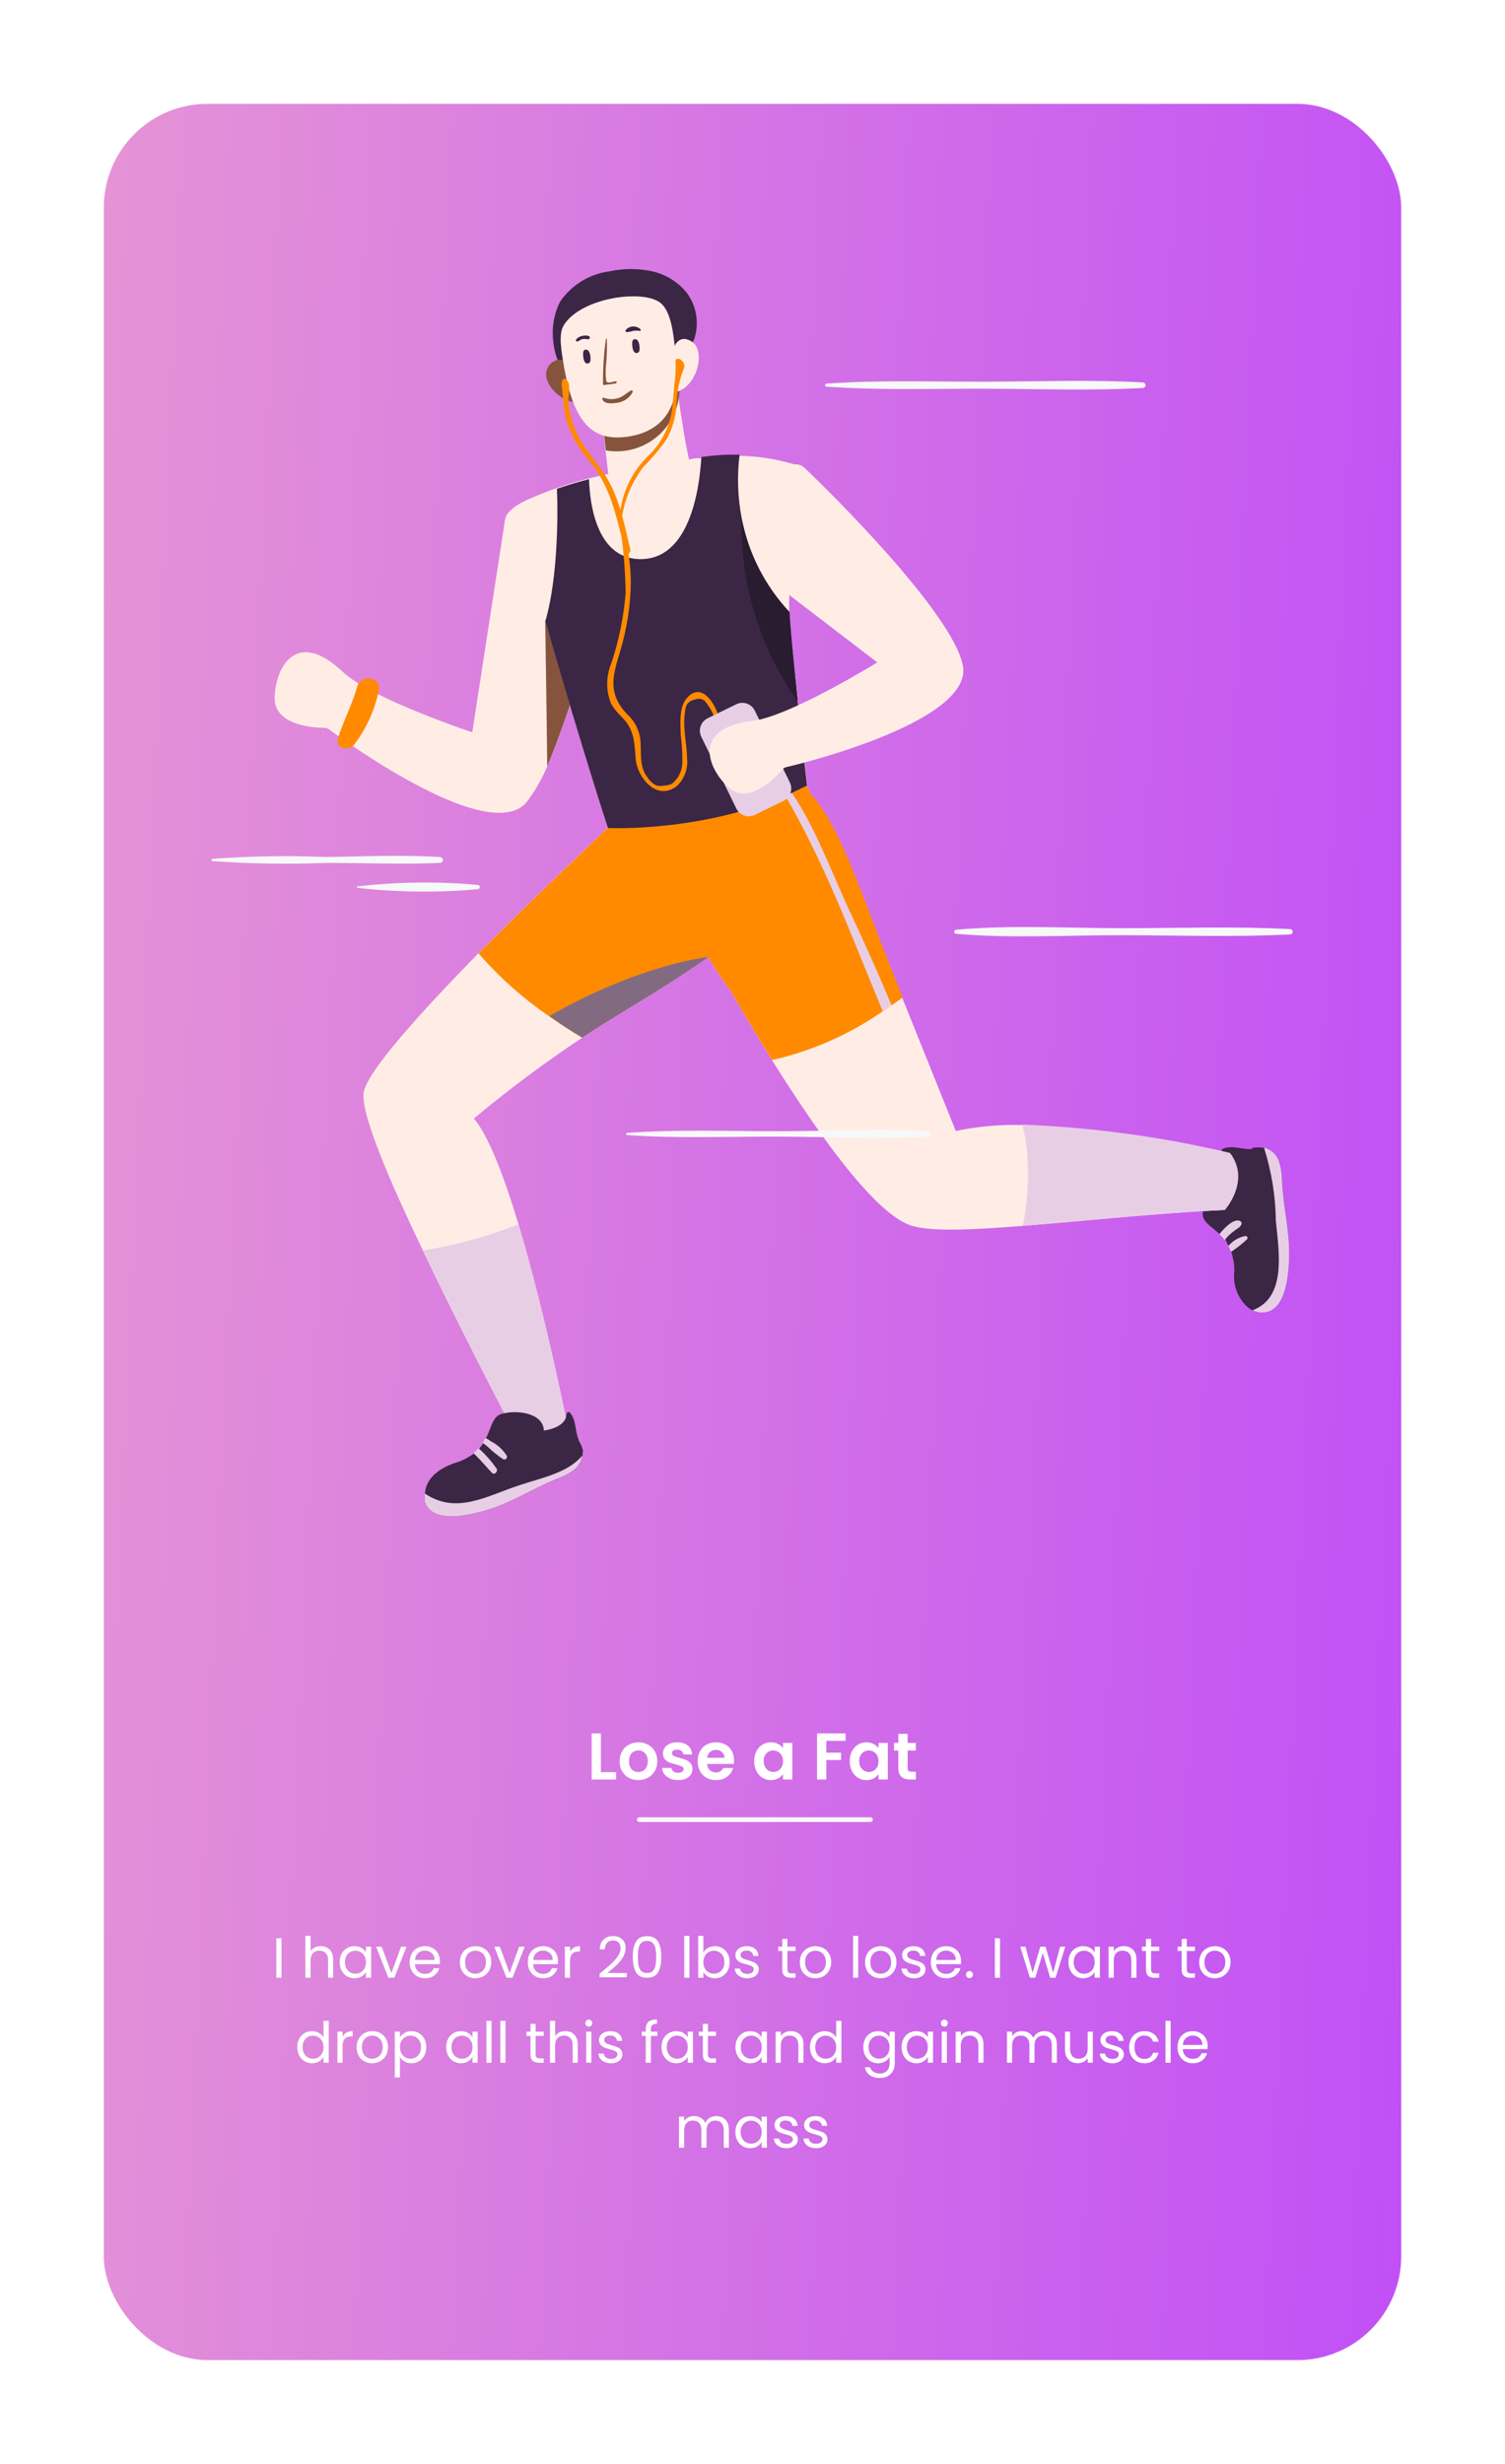 <svg width="319" height="522" viewBox="0 0 319 522" fill="none" xmlns="http://www.w3.org/2000/svg">
<g filter="url(#filter0_d_265_1753)">
<rect x="22" y="12" width="275" height="478" rx="22" fill="url(#paint0_linear_265_1753)"/>
</g>
<path d="M127.364 375.446H130.584V377H125.404V367.228H127.364V375.446ZM135.274 377.126C134.528 377.126 133.856 376.963 133.258 376.636C132.661 376.3 132.19 375.829 131.844 375.222C131.508 374.615 131.34 373.915 131.34 373.122C131.34 372.329 131.513 371.629 131.858 371.022C132.213 370.415 132.694 369.949 133.3 369.622C133.907 369.286 134.584 369.118 135.33 369.118C136.077 369.118 136.754 369.286 137.36 369.622C137.967 369.949 138.443 370.415 138.788 371.022C139.143 371.629 139.32 372.329 139.32 373.122C139.32 373.915 139.138 374.615 138.774 375.222C138.42 375.829 137.934 376.3 137.318 376.636C136.712 376.963 136.03 377.126 135.274 377.126ZM135.274 375.418C135.629 375.418 135.96 375.334 136.268 375.166C136.586 374.989 136.838 374.727 137.024 374.382C137.211 374.037 137.304 373.617 137.304 373.122C137.304 372.385 137.108 371.82 136.716 371.428C136.334 371.027 135.862 370.826 135.302 370.826C134.742 370.826 134.271 371.027 133.888 371.428C133.515 371.82 133.328 372.385 133.328 373.122C133.328 373.859 133.51 374.429 133.874 374.83C134.248 375.222 134.714 375.418 135.274 375.418ZM143.726 377.126C143.091 377.126 142.522 377.014 142.018 376.79C141.514 376.557 141.113 376.244 140.814 375.852C140.525 375.46 140.366 375.026 140.338 374.55H142.312C142.349 374.849 142.494 375.096 142.746 375.292C143.007 375.488 143.329 375.586 143.712 375.586C144.085 375.586 144.375 375.511 144.58 375.362C144.795 375.213 144.902 375.021 144.902 374.788C144.902 374.536 144.771 374.349 144.51 374.228C144.258 374.097 143.852 373.957 143.292 373.808C142.713 373.668 142.237 373.523 141.864 373.374C141.5 373.225 141.183 372.996 140.912 372.688C140.651 372.38 140.52 371.965 140.52 371.442C140.52 371.013 140.641 370.621 140.884 370.266C141.136 369.911 141.491 369.631 141.948 369.426C142.415 369.221 142.961 369.118 143.586 369.118C144.51 369.118 145.247 369.351 145.798 369.818C146.349 370.275 146.652 370.896 146.708 371.68H144.832C144.804 371.372 144.673 371.129 144.44 370.952C144.216 370.765 143.913 370.672 143.53 370.672C143.175 370.672 142.9 370.737 142.704 370.868C142.517 370.999 142.424 371.181 142.424 371.414C142.424 371.675 142.555 371.876 142.816 372.016C143.077 372.147 143.483 372.282 144.034 372.422C144.594 372.562 145.056 372.707 145.42 372.856C145.784 373.005 146.097 373.239 146.358 373.556C146.629 373.864 146.769 374.275 146.778 374.788C146.778 375.236 146.652 375.637 146.4 375.992C146.157 376.347 145.803 376.627 145.336 376.832C144.879 377.028 144.342 377.126 143.726 377.126ZM155.597 372.954C155.597 373.234 155.578 373.486 155.541 373.71H149.871C149.918 374.27 150.114 374.709 150.459 375.026C150.804 375.343 151.229 375.502 151.733 375.502C152.461 375.502 152.979 375.189 153.287 374.564H155.401C155.177 375.311 154.748 375.927 154.113 376.412C153.478 376.888 152.699 377.126 151.775 377.126C151.028 377.126 150.356 376.963 149.759 376.636C149.171 376.3 148.709 375.829 148.373 375.222C148.046 374.615 147.883 373.915 147.883 373.122C147.883 372.319 148.046 371.615 148.373 371.008C148.7 370.401 149.157 369.935 149.745 369.608C150.333 369.281 151.01 369.118 151.775 369.118C152.512 369.118 153.17 369.277 153.749 369.594C154.337 369.911 154.79 370.364 155.107 370.952C155.434 371.531 155.597 372.198 155.597 372.954ZM153.567 372.394C153.558 371.89 153.376 371.489 153.021 371.19C152.666 370.882 152.232 370.728 151.719 370.728C151.234 370.728 150.823 370.877 150.487 371.176C150.16 371.465 149.96 371.871 149.885 372.394H153.567ZM159.859 373.094C159.859 372.31 160.013 371.615 160.321 371.008C160.639 370.401 161.063 369.935 161.595 369.608C162.137 369.281 162.739 369.118 163.401 369.118C163.98 369.118 164.484 369.235 164.913 369.468C165.352 369.701 165.702 369.995 165.963 370.35V369.244H167.937V377H165.963V375.866C165.711 376.23 165.361 376.533 164.913 376.776C164.475 377.009 163.966 377.126 163.387 377.126C162.734 377.126 162.137 376.958 161.595 376.622C161.063 376.286 160.639 375.815 160.321 375.208C160.013 374.592 159.859 373.887 159.859 373.094ZM165.963 373.122C165.963 372.646 165.87 372.24 165.683 371.904C165.497 371.559 165.245 371.297 164.927 371.12C164.61 370.933 164.269 370.84 163.905 370.84C163.541 370.84 163.205 370.929 162.897 371.106C162.589 371.283 162.337 371.545 162.141 371.89C161.955 372.226 161.861 372.627 161.861 373.094C161.861 373.561 161.955 373.971 162.141 374.326C162.337 374.671 162.589 374.937 162.897 375.124C163.215 375.311 163.551 375.404 163.905 375.404C164.269 375.404 164.61 375.315 164.927 375.138C165.245 374.951 165.497 374.69 165.683 374.354C165.87 374.009 165.963 373.598 165.963 373.122ZM179.222 367.228V368.81H175.148V371.316H178.27V372.87H175.148V377H173.188V367.228H179.222ZM180.108 373.094C180.108 372.31 180.262 371.615 180.57 371.008C180.887 370.401 181.312 369.935 181.844 369.608C182.385 369.281 182.987 369.118 183.65 369.118C184.228 369.118 184.732 369.235 185.162 369.468C185.6 369.701 185.95 369.995 186.212 370.35V369.244H188.186V377H186.212V375.866C185.96 376.23 185.61 376.533 185.162 376.776C184.723 377.009 184.214 377.126 183.636 377.126C182.982 377.126 182.385 376.958 181.844 376.622C181.312 376.286 180.887 375.815 180.57 375.208C180.262 374.592 180.108 373.887 180.108 373.094ZM186.212 373.122C186.212 372.646 186.118 372.24 185.932 371.904C185.745 371.559 185.493 371.297 185.176 371.12C184.858 370.933 184.518 370.84 184.154 370.84C183.79 370.84 183.454 370.929 183.146 371.106C182.838 371.283 182.586 371.545 182.39 371.89C182.203 372.226 182.11 372.627 182.11 373.094C182.11 373.561 182.203 373.971 182.39 374.326C182.586 374.671 182.838 374.937 183.146 375.124C183.463 375.311 183.799 375.404 184.154 375.404C184.518 375.404 184.858 375.315 185.176 375.138C185.493 374.951 185.745 374.69 185.932 374.354C186.118 374.009 186.212 373.598 186.212 373.122ZM192.382 370.854V374.606C192.382 374.867 192.442 375.059 192.564 375.18C192.694 375.292 192.909 375.348 193.208 375.348H194.118V377H192.886C191.234 377 190.408 376.197 190.408 374.592V370.854H189.484V369.244H190.408V367.326H192.382V369.244H194.118V370.854H192.382Z" fill="white"/>
<path d="M59.668 410.636V419H58.576V410.636H59.668ZM67.993 412.304C68.489 412.304 68.937 412.412 69.337 412.628C69.737 412.836 70.049 413.152 70.273 413.576C70.505 414 70.621 414.516 70.621 415.124V419H69.541V415.28C69.541 414.624 69.377 414.124 69.049 413.78C68.721 413.428 68.273 413.252 67.705 413.252C67.129 413.252 66.669 413.432 66.325 413.792C65.989 414.152 65.821 414.676 65.821 415.364V419H64.729V410.12H65.821V413.36C66.037 413.024 66.333 412.764 66.709 412.58C67.093 412.396 67.521 412.304 67.993 412.304ZM71.996 415.688C71.996 415.016 72.132 414.428 72.404 413.924C72.677 413.412 73.049 413.016 73.52 412.736C74.001 412.456 74.532 412.316 75.117 412.316C75.692 412.316 76.192 412.44 76.617 412.688C77.04 412.936 77.356 413.248 77.564 413.624V412.424H78.668V419H77.564V417.776C77.349 418.16 77.025 418.48 76.593 418.736C76.168 418.984 75.672 419.108 75.105 419.108C74.52 419.108 73.993 418.964 73.52 418.676C73.049 418.388 72.677 417.984 72.404 417.464C72.132 416.944 71.996 416.352 71.996 415.688ZM77.564 415.7C77.564 415.204 77.465 414.772 77.264 414.404C77.064 414.036 76.793 413.756 76.448 413.564C76.112 413.364 75.74 413.264 75.332 413.264C74.924 413.264 74.552 413.36 74.216 413.552C73.88 413.744 73.612 414.024 73.412 414.392C73.213 414.76 73.112 415.192 73.112 415.688C73.112 416.192 73.213 416.632 73.412 417.008C73.612 417.376 73.88 417.66 74.216 417.86C74.552 418.052 74.924 418.148 75.332 418.148C75.74 418.148 76.112 418.052 76.448 417.86C76.793 417.66 77.064 417.376 77.264 417.008C77.465 416.632 77.564 416.196 77.564 415.7ZM82.962 417.992L85.002 412.424H86.166L83.586 419H82.314L79.734 412.424H80.91L82.962 417.992ZM93.24 415.46C93.24 415.668 93.228 415.888 93.204 416.12H87.948C87.988 416.768 88.208 417.276 88.608 417.644C89.016 418.004 89.508 418.184 90.084 418.184C90.556 418.184 90.948 418.076 91.26 417.86C91.58 417.636 91.804 417.34 91.932 416.972H93.108C92.932 417.604 92.58 418.12 92.052 418.52C91.524 418.912 90.868 419.108 90.084 419.108C89.46 419.108 88.9 418.968 88.404 418.688C87.916 418.408 87.532 418.012 87.252 417.5C86.972 416.98 86.832 416.38 86.832 415.7C86.832 415.02 86.968 414.424 87.24 413.912C87.512 413.4 87.892 413.008 88.38 412.736C88.876 412.456 89.444 412.316 90.084 412.316C90.708 412.316 91.26 412.452 91.74 412.724C92.22 412.996 92.588 413.372 92.844 413.852C93.108 414.324 93.24 414.86 93.24 415.46ZM92.112 415.232C92.112 414.816 92.02 414.46 91.836 414.164C91.652 413.86 91.4 413.632 91.08 413.48C90.768 413.32 90.42 413.24 90.036 413.24C89.484 413.24 89.012 413.416 88.62 413.768C88.236 414.12 88.016 414.608 87.96 415.232H92.112ZM100.749 419.108C100.133 419.108 99.573 418.968 99.069 418.688C98.573 418.408 98.181 418.012 97.893 417.5C97.613 416.98 97.473 416.38 97.473 415.7C97.473 415.028 97.617 414.436 97.905 413.924C98.201 413.404 98.601 413.008 99.105 412.736C99.609 412.456 100.173 412.316 100.797 412.316C101.421 412.316 101.985 412.456 102.489 412.736C102.993 413.008 103.389 413.4 103.677 413.912C103.973 414.424 104.121 415.02 104.121 415.7C104.121 416.38 103.969 416.98 103.665 417.5C103.369 418.012 102.965 418.408 102.453 418.688C101.941 418.968 101.373 419.108 100.749 419.108ZM100.749 418.148C101.141 418.148 101.509 418.056 101.853 417.872C102.197 417.688 102.473 417.412 102.681 417.044C102.897 416.676 103.005 416.228 103.005 415.7C103.005 415.172 102.901 414.724 102.693 414.356C102.485 413.988 102.213 413.716 101.877 413.54C101.541 413.356 101.177 413.264 100.785 413.264C100.385 413.264 100.017 413.356 99.681 413.54C99.353 413.716 99.089 413.988 98.889 414.356C98.689 414.724 98.589 415.172 98.589 415.7C98.589 416.236 98.685 416.688 98.877 417.056C99.077 417.424 99.341 417.7 99.669 417.884C99.997 418.06 100.357 418.148 100.749 418.148ZM108.005 417.992L110.045 412.424H111.209L108.629 419H107.357L104.777 412.424H105.953L108.005 417.992ZM118.283 415.46C118.283 415.668 118.271 415.888 118.247 416.12H112.991C113.031 416.768 113.251 417.276 113.651 417.644C114.059 418.004 114.551 418.184 115.127 418.184C115.599 418.184 115.991 418.076 116.303 417.86C116.623 417.636 116.847 417.34 116.975 416.972H118.151C117.975 417.604 117.623 418.12 117.095 418.52C116.567 418.912 115.911 419.108 115.127 419.108C114.503 419.108 113.943 418.968 113.447 418.688C112.959 418.408 112.575 418.012 112.295 417.5C112.015 416.98 111.875 416.38 111.875 415.7C111.875 415.02 112.011 414.424 112.283 413.912C112.555 413.4 112.935 413.008 113.423 412.736C113.919 412.456 114.487 412.316 115.127 412.316C115.751 412.316 116.303 412.452 116.783 412.724C117.263 412.996 117.631 413.372 117.887 413.852C118.151 414.324 118.283 414.86 118.283 415.46ZM117.155 415.232C117.155 414.816 117.063 414.46 116.879 414.164C116.695 413.86 116.443 413.632 116.123 413.48C115.811 413.32 115.463 413.24 115.079 413.24C114.527 413.24 114.055 413.416 113.663 413.768C113.279 414.12 113.059 414.608 113.003 415.232H117.155ZM120.817 413.492C121.009 413.116 121.281 412.824 121.633 412.616C121.993 412.408 122.429 412.304 122.941 412.304V413.432H122.653C121.429 413.432 120.817 414.096 120.817 415.424V419H119.725V412.424H120.817V413.492ZM127.089 418.124C128.105 417.308 128.901 416.64 129.477 416.12C130.053 415.592 130.537 415.044 130.929 414.476C131.329 413.9 131.529 413.336 131.529 412.784C131.529 412.264 131.401 411.856 131.145 411.56C130.897 411.256 130.493 411.104 129.933 411.104C129.389 411.104 128.965 411.276 128.661 411.62C128.365 411.956 128.205 412.408 128.181 412.976H127.125C127.157 412.08 127.429 411.388 127.941 410.9C128.453 410.412 129.113 410.168 129.921 410.168C130.745 410.168 131.397 410.396 131.877 410.852C132.365 411.308 132.609 411.936 132.609 412.736C132.609 413.4 132.409 414.048 132.009 414.68C131.617 415.304 131.169 415.856 130.665 416.336C130.161 416.808 129.517 417.36 128.733 417.992H132.861V418.904H127.089V418.124ZM134.123 414.572C134.123 413.196 134.347 412.124 134.795 411.356C135.243 410.58 136.027 410.192 137.147 410.192C138.259 410.192 139.039 410.58 139.487 411.356C139.935 412.124 140.159 413.196 140.159 414.572C140.159 415.972 139.935 417.06 139.487 417.836C139.039 418.612 138.259 419 137.147 419C136.027 419 135.243 418.612 134.795 417.836C134.347 417.06 134.123 415.972 134.123 414.572ZM139.079 414.572C139.079 413.876 139.031 413.288 138.935 412.808C138.847 412.32 138.659 411.928 138.371 411.632C138.091 411.336 137.683 411.188 137.147 411.188C136.603 411.188 136.187 411.336 135.899 411.632C135.619 411.928 135.431 412.32 135.335 412.808C135.247 413.288 135.203 413.876 135.203 414.572C135.203 415.292 135.247 415.896 135.335 416.384C135.431 416.872 135.619 417.264 135.899 417.56C136.187 417.856 136.603 418.004 137.147 418.004C137.683 418.004 138.091 417.856 138.371 417.56C138.659 417.264 138.847 416.872 138.935 416.384C139.031 415.896 139.079 415.292 139.079 414.572ZM146.129 410.12V419H145.037V410.12H146.129ZM149.082 413.648C149.306 413.256 149.634 412.936 150.066 412.688C150.498 412.44 150.99 412.316 151.542 412.316C152.134 412.316 152.666 412.456 153.138 412.736C153.61 413.016 153.982 413.412 154.254 413.924C154.526 414.428 154.662 415.016 154.662 415.688C154.662 416.352 154.526 416.944 154.254 417.464C153.982 417.984 153.606 418.388 153.126 418.676C152.654 418.964 152.126 419.108 151.542 419.108C150.974 419.108 150.474 418.984 150.042 418.736C149.618 418.488 149.298 418.172 149.082 417.788V419H147.99V410.12H149.082V413.648ZM153.546 415.688C153.546 415.192 153.446 414.76 153.246 414.392C153.046 414.024 152.774 413.744 152.43 413.552C152.094 413.36 151.722 413.264 151.314 413.264C150.914 413.264 150.542 413.364 150.198 413.564C149.862 413.756 149.59 414.04 149.382 414.416C149.182 414.784 149.082 415.212 149.082 415.7C149.082 416.196 149.182 416.632 149.382 417.008C149.59 417.376 149.862 417.66 150.198 417.86C150.542 418.052 150.914 418.148 151.314 418.148C151.722 418.148 152.094 418.052 152.43 417.86C152.774 417.66 153.046 417.376 153.246 417.008C153.446 416.632 153.546 416.192 153.546 415.688ZM158.428 419.108C157.924 419.108 157.472 419.024 157.072 418.856C156.672 418.68 156.356 418.44 156.124 418.136C155.892 417.824 155.764 417.468 155.74 417.068H156.868C156.9 417.396 157.052 417.664 157.324 417.872C157.604 418.08 157.968 418.184 158.416 418.184C158.832 418.184 159.16 418.092 159.4 417.908C159.64 417.724 159.76 417.492 159.76 417.212C159.76 416.924 159.632 416.712 159.376 416.576C159.12 416.432 158.724 416.292 158.188 416.156C157.7 416.028 157.3 415.9 156.988 415.772C156.684 415.636 156.42 415.44 156.196 415.184C155.98 414.92 155.872 414.576 155.872 414.152C155.872 413.816 155.972 413.508 156.172 413.228C156.372 412.948 156.656 412.728 157.024 412.568C157.392 412.4 157.812 412.316 158.284 412.316C159.012 412.316 159.6 412.5 160.048 412.868C160.496 413.236 160.736 413.74 160.768 414.38H159.676C159.652 414.036 159.512 413.76 159.256 413.552C159.008 413.344 158.672 413.24 158.248 413.24C157.856 413.24 157.544 413.324 157.312 413.492C157.08 413.66 156.964 413.88 156.964 414.152C156.964 414.368 157.032 414.548 157.168 414.692C157.312 414.828 157.488 414.94 157.696 415.028C157.912 415.108 158.208 415.2 158.584 415.304C159.056 415.432 159.44 415.56 159.736 415.688C160.032 415.808 160.284 415.992 160.492 416.24C160.708 416.488 160.82 416.812 160.828 417.212C160.828 417.572 160.728 417.896 160.528 418.184C160.328 418.472 160.044 418.7 159.676 418.868C159.316 419.028 158.9 419.108 158.428 419.108ZM166.901 413.324V417.2C166.901 417.52 166.969 417.748 167.105 417.884C167.241 418.012 167.477 418.076 167.813 418.076H168.617V419H167.633C167.025 419 166.569 418.86 166.265 418.58C165.961 418.3 165.809 417.84 165.809 417.2V413.324H164.957V412.424H165.809V410.768H166.901V412.424H168.617V413.324H166.901ZM172.808 419.108C172.192 419.108 171.632 418.968 171.128 418.688C170.632 418.408 170.24 418.012 169.952 417.5C169.672 416.98 169.532 416.38 169.532 415.7C169.532 415.028 169.676 414.436 169.964 413.924C170.26 413.404 170.66 413.008 171.164 412.736C171.668 412.456 172.232 412.316 172.856 412.316C173.48 412.316 174.044 412.456 174.548 412.736C175.052 413.008 175.448 413.4 175.736 413.912C176.032 414.424 176.18 415.02 176.18 415.7C176.18 416.38 176.028 416.98 175.724 417.5C175.428 418.012 175.024 418.408 174.512 418.688C174 418.968 173.432 419.108 172.808 419.108ZM172.808 418.148C173.2 418.148 173.568 418.056 173.912 417.872C174.256 417.688 174.532 417.412 174.74 417.044C174.956 416.676 175.064 416.228 175.064 415.7C175.064 415.172 174.96 414.724 174.752 414.356C174.544 413.988 174.272 413.716 173.936 413.54C173.6 413.356 173.236 413.264 172.844 413.264C172.444 413.264 172.076 413.356 171.74 413.54C171.412 413.716 171.148 413.988 170.948 414.356C170.748 414.724 170.648 415.172 170.648 415.7C170.648 416.236 170.744 416.688 170.936 417.056C171.136 417.424 171.4 417.7 171.728 417.884C172.056 418.06 172.416 418.148 172.808 418.148ZM181.907 410.12V419H180.815V410.12H181.907ZM186.636 419.108C186.02 419.108 185.46 418.968 184.956 418.688C184.46 418.408 184.068 418.012 183.78 417.5C183.5 416.98 183.36 416.38 183.36 415.7C183.36 415.028 183.504 414.436 183.792 413.924C184.088 413.404 184.488 413.008 184.992 412.736C185.496 412.456 186.06 412.316 186.684 412.316C187.308 412.316 187.872 412.456 188.376 412.736C188.88 413.008 189.276 413.4 189.564 413.912C189.86 414.424 190.008 415.02 190.008 415.7C190.008 416.38 189.856 416.98 189.552 417.5C189.256 418.012 188.852 418.408 188.34 418.688C187.828 418.968 187.26 419.108 186.636 419.108ZM186.636 418.148C187.028 418.148 187.396 418.056 187.74 417.872C188.084 417.688 188.36 417.412 188.568 417.044C188.784 416.676 188.892 416.228 188.892 415.7C188.892 415.172 188.788 414.724 188.58 414.356C188.372 413.988 188.1 413.716 187.764 413.54C187.428 413.356 187.064 413.264 186.672 413.264C186.272 413.264 185.904 413.356 185.568 413.54C185.24 413.716 184.976 413.988 184.776 414.356C184.576 414.724 184.476 415.172 184.476 415.7C184.476 416.236 184.572 416.688 184.764 417.056C184.964 417.424 185.228 417.7 185.556 417.884C185.884 418.06 186.244 418.148 186.636 418.148ZM193.772 419.108C193.268 419.108 192.816 419.024 192.416 418.856C192.016 418.68 191.7 418.44 191.468 418.136C191.236 417.824 191.108 417.468 191.084 417.068H192.212C192.244 417.396 192.396 417.664 192.668 417.872C192.948 418.08 193.312 418.184 193.76 418.184C194.176 418.184 194.504 418.092 194.744 417.908C194.984 417.724 195.104 417.492 195.104 417.212C195.104 416.924 194.976 416.712 194.72 416.576C194.464 416.432 194.068 416.292 193.532 416.156C193.044 416.028 192.644 415.9 192.332 415.772C192.028 415.636 191.764 415.44 191.54 415.184C191.324 414.92 191.216 414.576 191.216 414.152C191.216 413.816 191.316 413.508 191.516 413.228C191.716 412.948 192 412.728 192.368 412.568C192.736 412.4 193.156 412.316 193.628 412.316C194.356 412.316 194.944 412.5 195.392 412.868C195.84 413.236 196.08 413.74 196.112 414.38H195.02C194.996 414.036 194.856 413.76 194.6 413.552C194.352 413.344 194.016 413.24 193.592 413.24C193.2 413.24 192.888 413.324 192.656 413.492C192.424 413.66 192.308 413.88 192.308 414.152C192.308 414.368 192.376 414.548 192.512 414.692C192.656 414.828 192.832 414.94 193.04 415.028C193.256 415.108 193.552 415.2 193.928 415.304C194.4 415.432 194.784 415.56 195.08 415.688C195.376 415.808 195.628 415.992 195.836 416.24C196.052 416.488 196.164 416.812 196.172 417.212C196.172 417.572 196.072 417.896 195.872 418.184C195.672 418.472 195.388 418.7 195.02 418.868C194.66 419.028 194.244 419.108 193.772 419.108ZM203.713 415.46C203.713 415.668 203.701 415.888 203.677 416.12H198.421C198.461 416.768 198.681 417.276 199.081 417.644C199.489 418.004 199.981 418.184 200.557 418.184C201.029 418.184 201.421 418.076 201.733 417.86C202.053 417.636 202.277 417.34 202.405 416.972H203.581C203.405 417.604 203.053 418.12 202.525 418.52C201.997 418.912 201.341 419.108 200.557 419.108C199.933 419.108 199.373 418.968 198.877 418.688C198.389 418.408 198.005 418.012 197.725 417.5C197.445 416.98 197.305 416.38 197.305 415.7C197.305 415.02 197.441 414.424 197.713 413.912C197.985 413.4 198.365 413.008 198.853 412.736C199.349 412.456 199.917 412.316 200.557 412.316C201.181 412.316 201.733 412.452 202.213 412.724C202.693 412.996 203.061 413.372 203.317 413.852C203.581 414.324 203.713 414.86 203.713 415.46ZM202.585 415.232C202.585 414.816 202.493 414.46 202.309 414.164C202.125 413.86 201.873 413.632 201.553 413.48C201.241 413.32 200.893 413.24 200.509 413.24C199.957 413.24 199.485 413.416 199.093 413.768C198.709 414.12 198.489 414.608 198.433 415.232H202.585ZM205.502 419.072C205.294 419.072 205.118 419 204.974 418.856C204.83 418.712 204.758 418.536 204.758 418.328C204.758 418.12 204.83 417.944 204.974 417.8C205.118 417.656 205.294 417.584 205.502 417.584C205.702 417.584 205.87 417.656 206.006 417.8C206.15 417.944 206.222 418.12 206.222 418.328C206.222 418.536 206.15 418.712 206.006 418.856C205.87 419 205.702 419.072 205.502 419.072ZM211.965 410.636V419H210.873V410.636H211.965ZM225.786 412.424L223.734 419H222.606L221.022 413.78L219.438 419H218.31L216.246 412.424H217.362L218.874 417.944L220.506 412.424H221.622L223.218 417.956L224.706 412.424H225.786ZM226.461 415.688C226.461 415.016 226.597 414.428 226.869 413.924C227.141 413.412 227.513 413.016 227.985 412.736C228.465 412.456 228.997 412.316 229.581 412.316C230.157 412.316 230.657 412.44 231.081 412.688C231.505 412.936 231.821 413.248 232.029 413.624V412.424H233.133V419H232.029V417.776C231.813 418.16 231.489 418.48 231.057 418.736C230.633 418.984 230.137 419.108 229.569 419.108C228.985 419.108 228.457 418.964 227.985 418.676C227.513 418.388 227.141 417.984 226.869 417.464C226.597 416.944 226.461 416.352 226.461 415.688ZM232.029 415.7C232.029 415.204 231.929 414.772 231.729 414.404C231.529 414.036 231.257 413.756 230.913 413.564C230.577 413.364 230.205 413.264 229.797 413.264C229.389 413.264 229.017 413.36 228.681 413.552C228.345 413.744 228.077 414.024 227.877 414.392C227.677 414.76 227.577 415.192 227.577 415.688C227.577 416.192 227.677 416.632 227.877 417.008C228.077 417.376 228.345 417.66 228.681 417.86C229.017 418.052 229.389 418.148 229.797 418.148C230.205 418.148 230.577 418.052 230.913 417.86C231.257 417.66 231.529 417.376 231.729 417.008C231.929 416.632 232.029 416.196 232.029 415.7ZM238.183 412.304C238.983 412.304 239.631 412.548 240.127 413.036C240.623 413.516 240.871 414.212 240.871 415.124V419H239.791V415.28C239.791 414.624 239.627 414.124 239.299 413.78C238.971 413.428 238.523 413.252 237.955 413.252C237.379 413.252 236.919 413.432 236.575 413.792C236.239 414.152 236.071 414.676 236.071 415.364V419H234.979V412.424H236.071V413.36C236.287 413.024 236.579 412.764 236.947 412.58C237.323 412.396 237.735 412.304 238.183 412.304ZM243.986 413.324V417.2C243.986 417.52 244.054 417.748 244.19 417.884C244.326 418.012 244.562 418.076 244.898 418.076H245.702V419H244.718C244.11 419 243.654 418.86 243.35 418.58C243.046 418.3 242.894 417.84 242.894 417.2V413.324H242.042V412.424H242.894V410.768H243.986V412.424H245.702V413.324H243.986ZM251.557 413.324V417.2C251.557 417.52 251.625 417.748 251.761 417.884C251.897 418.012 252.133 418.076 252.469 418.076H253.273V419H252.289C251.681 419 251.225 418.86 250.921 418.58C250.617 418.3 250.465 417.84 250.465 417.2V413.324H249.613V412.424H250.465V410.768H251.557V412.424H253.273V413.324H251.557ZM257.464 419.108C256.848 419.108 256.288 418.968 255.784 418.688C255.288 418.408 254.896 418.012 254.608 417.5C254.328 416.98 254.188 416.38 254.188 415.7C254.188 415.028 254.332 414.436 254.62 413.924C254.916 413.404 255.316 413.008 255.82 412.736C256.324 412.456 256.888 412.316 257.512 412.316C258.136 412.316 258.7 412.456 259.204 412.736C259.708 413.008 260.104 413.4 260.392 413.912C260.688 414.424 260.836 415.02 260.836 415.7C260.836 416.38 260.684 416.98 260.38 417.5C260.084 418.012 259.68 418.408 259.168 418.688C258.656 418.968 258.088 419.108 257.464 419.108ZM257.464 418.148C257.856 418.148 258.224 418.056 258.568 417.872C258.912 417.688 259.188 417.412 259.396 417.044C259.612 416.676 259.72 416.228 259.72 415.7C259.72 415.172 259.616 414.724 259.408 414.356C259.2 413.988 258.928 413.716 258.592 413.54C258.256 413.356 257.892 413.264 257.5 413.264C257.1 413.264 256.732 413.356 256.396 413.54C256.068 413.716 255.804 413.988 255.604 414.356C255.404 414.724 255.304 415.172 255.304 415.7C255.304 416.236 255.4 416.688 255.592 417.056C255.792 417.424 256.056 417.7 256.384 417.884C256.712 418.06 257.072 418.148 257.464 418.148ZM63.008 433.688C63.008 433.016 63.144 432.428 63.416 431.924C63.688 431.412 64.06 431.016 64.532 430.736C65.012 430.456 65.548 430.316 66.14 430.316C66.652 430.316 67.128 430.436 67.568 430.676C68.008 430.908 68.344 431.216 68.576 431.6V428.12H69.68V437H68.576V435.764C68.36 436.156 68.04 436.48 67.616 436.736C67.192 436.984 66.696 437.108 66.128 437.108C65.544 437.108 65.012 436.964 64.532 436.676C64.06 436.388 63.688 435.984 63.416 435.464C63.144 434.944 63.008 434.352 63.008 433.688ZM68.576 433.7C68.576 433.204 68.476 432.772 68.276 432.404C68.076 432.036 67.804 431.756 67.46 431.564C67.124 431.364 66.752 431.264 66.344 431.264C65.936 431.264 65.564 431.36 65.228 431.552C64.892 431.744 64.624 432.024 64.424 432.392C64.224 432.76 64.124 433.192 64.124 433.688C64.124 434.192 64.224 434.632 64.424 435.008C64.624 435.376 64.892 435.66 65.228 435.86C65.564 436.052 65.936 436.148 66.344 436.148C66.752 436.148 67.124 436.052 67.46 435.86C67.804 435.66 68.076 435.376 68.276 435.008C68.476 434.632 68.576 434.196 68.576 433.7ZM72.618 431.492C72.81 431.116 73.082 430.824 73.434 430.616C73.794 430.408 74.23 430.304 74.742 430.304V431.432H74.454C73.23 431.432 72.618 432.096 72.618 433.424V437H71.526V430.424H72.618V431.492ZM78.87 437.108C78.254 437.108 77.694 436.968 77.19 436.688C76.694 436.408 76.302 436.012 76.014 435.5C75.734 434.98 75.594 434.38 75.594 433.7C75.594 433.028 75.738 432.436 76.026 431.924C76.322 431.404 76.722 431.008 77.226 430.736C77.73 430.456 78.294 430.316 78.918 430.316C79.542 430.316 80.106 430.456 80.61 430.736C81.114 431.008 81.51 431.4 81.798 431.912C82.094 432.424 82.242 433.02 82.242 433.7C82.242 434.38 82.09 434.98 81.786 435.5C81.49 436.012 81.086 436.408 80.574 436.688C80.062 436.968 79.494 437.108 78.87 437.108ZM78.87 436.148C79.262 436.148 79.63 436.056 79.974 435.872C80.318 435.688 80.594 435.412 80.802 435.044C81.018 434.676 81.126 434.228 81.126 433.7C81.126 433.172 81.022 432.724 80.814 432.356C80.606 431.988 80.334 431.716 79.998 431.54C79.662 431.356 79.298 431.264 78.906 431.264C78.506 431.264 78.138 431.356 77.802 431.54C77.474 431.716 77.21 431.988 77.01 432.356C76.81 432.724 76.71 433.172 76.71 433.7C76.71 434.236 76.806 434.688 76.998 435.056C77.198 435.424 77.462 435.7 77.79 435.884C78.118 436.06 78.478 436.148 78.87 436.148ZM84.77 431.636C84.986 431.26 85.306 430.948 85.73 430.7C86.162 430.444 86.662 430.316 87.23 430.316C87.814 430.316 88.342 430.456 88.814 430.736C89.294 431.016 89.67 431.412 89.942 431.924C90.214 432.428 90.35 433.016 90.35 433.688C90.35 434.352 90.214 434.944 89.942 435.464C89.67 435.984 89.294 436.388 88.814 436.676C88.342 436.964 87.814 437.108 87.23 437.108C86.67 437.108 86.174 436.984 85.742 436.736C85.318 436.48 84.994 436.164 84.77 435.788V440.12H83.678V430.424H84.77V431.636ZM89.234 433.688C89.234 433.192 89.134 432.76 88.934 432.392C88.734 432.024 88.462 431.744 88.118 431.552C87.782 431.36 87.41 431.264 87.002 431.264C86.602 431.264 86.23 431.364 85.886 431.564C85.55 431.756 85.278 432.04 85.07 432.416C84.87 432.784 84.77 433.212 84.77 433.7C84.77 434.196 84.87 434.632 85.07 435.008C85.278 435.376 85.55 435.66 85.886 435.86C86.23 436.052 86.602 436.148 87.002 436.148C87.41 436.148 87.782 436.052 88.118 435.86C88.462 435.66 88.734 435.376 88.934 435.008C89.134 434.632 89.234 434.192 89.234 433.688ZM94.579 433.688C94.579 433.016 94.715 432.428 94.987 431.924C95.258 431.412 95.63 431.016 96.103 430.736C96.582 430.456 97.115 430.316 97.698 430.316C98.275 430.316 98.775 430.44 99.198 430.688C99.623 430.936 99.939 431.248 100.147 431.624V430.424H101.251V437H100.147V435.776C99.93 436.16 99.606 436.48 99.174 436.736C98.751 436.984 98.254 437.108 97.686 437.108C97.103 437.108 96.575 436.964 96.103 436.676C95.63 436.388 95.258 435.984 94.987 435.464C94.715 434.944 94.579 434.352 94.579 433.688ZM100.147 433.7C100.147 433.204 100.047 432.772 99.847 432.404C99.647 432.036 99.374 431.756 99.031 431.564C98.695 431.364 98.323 431.264 97.915 431.264C97.507 431.264 97.135 431.36 96.799 431.552C96.463 431.744 96.195 432.024 95.995 432.392C95.794 432.76 95.695 433.192 95.695 433.688C95.695 434.192 95.794 434.632 95.995 435.008C96.195 435.376 96.463 435.66 96.799 435.86C97.135 436.052 97.507 436.148 97.915 436.148C98.323 436.148 98.695 436.052 99.031 435.86C99.374 435.66 99.647 435.376 99.847 435.008C100.047 434.632 100.147 434.196 100.147 433.7ZM104.188 428.12V437H103.096V428.12H104.188ZM107.141 428.12V437H106.049V428.12H107.141ZM113.533 431.324V435.2C113.533 435.52 113.601 435.748 113.737 435.884C113.873 436.012 114.109 436.076 114.445 436.076H115.249V437H114.265C113.657 437 113.201 436.86 112.897 436.58C112.593 436.3 112.441 435.84 112.441 435.2V431.324H111.589V430.424H112.441V428.768H113.533V430.424H115.249V431.324H113.533ZM119.836 430.304C120.332 430.304 120.78 430.412 121.18 430.628C121.58 430.836 121.892 431.152 122.116 431.576C122.348 432 122.464 432.516 122.464 433.124V437H121.384V433.28C121.384 432.624 121.22 432.124 120.892 431.78C120.564 431.428 120.116 431.252 119.548 431.252C118.972 431.252 118.512 431.432 118.168 431.792C117.832 432.152 117.664 432.676 117.664 433.364V437H116.572V428.12H117.664V431.36C117.88 431.024 118.176 430.764 118.552 430.58C118.936 430.396 119.364 430.304 119.836 430.304ZM124.812 429.356C124.604 429.356 124.428 429.284 124.284 429.14C124.14 428.996 124.068 428.82 124.068 428.612C124.068 428.404 124.14 428.228 124.284 428.084C124.428 427.94 124.604 427.868 124.812 427.868C125.012 427.868 125.18 427.94 125.316 428.084C125.46 428.228 125.532 428.404 125.532 428.612C125.532 428.82 125.46 428.996 125.316 429.14C125.18 429.284 125.012 429.356 124.812 429.356ZM125.34 430.424V437H124.248V430.424H125.34ZM129.529 437.108C129.025 437.108 128.573 437.024 128.173 436.856C127.773 436.68 127.457 436.44 127.225 436.136C126.993 435.824 126.865 435.468 126.841 435.068H127.969C128.001 435.396 128.153 435.664 128.425 435.872C128.705 436.08 129.069 436.184 129.517 436.184C129.933 436.184 130.261 436.092 130.501 435.908C130.741 435.724 130.861 435.492 130.861 435.212C130.861 434.924 130.733 434.712 130.477 434.576C130.221 434.432 129.825 434.292 129.289 434.156C128.801 434.028 128.401 433.9 128.089 433.772C127.785 433.636 127.521 433.44 127.297 433.184C127.081 432.92 126.973 432.576 126.973 432.152C126.973 431.816 127.073 431.508 127.273 431.228C127.473 430.948 127.757 430.728 128.125 430.568C128.493 430.4 128.913 430.316 129.385 430.316C130.113 430.316 130.701 430.5 131.149 430.868C131.597 431.236 131.837 431.74 131.869 432.38H130.777C130.753 432.036 130.613 431.76 130.357 431.552C130.109 431.344 129.773 431.24 129.349 431.24C128.957 431.24 128.645 431.324 128.413 431.492C128.181 431.66 128.065 431.88 128.065 432.152C128.065 432.368 128.133 432.548 128.269 432.692C128.413 432.828 128.589 432.94 128.797 433.028C129.013 433.108 129.309 433.2 129.685 433.304C130.157 433.432 130.541 433.56 130.837 433.688C131.133 433.808 131.385 433.992 131.593 434.24C131.809 434.488 131.921 434.812 131.929 435.212C131.929 435.572 131.829 435.896 131.629 436.184C131.429 436.472 131.145 436.7 130.777 436.868C130.417 437.028 130.001 437.108 129.529 437.108ZM139.346 431.324H137.966V437H136.874V431.324H136.022V430.424H136.874V429.956C136.874 429.22 137.062 428.684 137.438 428.348C137.822 428.004 138.434 427.832 139.274 427.832V428.744C138.794 428.744 138.454 428.84 138.254 429.032C138.062 429.216 137.966 429.524 137.966 429.956V430.424H139.346V431.324ZM140.211 433.688C140.211 433.016 140.347 432.428 140.619 431.924C140.891 431.412 141.263 431.016 141.735 430.736C142.215 430.456 142.747 430.316 143.331 430.316C143.907 430.316 144.407 430.44 144.831 430.688C145.255 430.936 145.571 431.248 145.779 431.624V430.424H146.883V437H145.779V435.776C145.563 436.16 145.239 436.48 144.807 436.736C144.383 436.984 143.887 437.108 143.319 437.108C142.735 437.108 142.207 436.964 141.735 436.676C141.263 436.388 140.891 435.984 140.619 435.464C140.347 434.944 140.211 434.352 140.211 433.688ZM145.779 433.7C145.779 433.204 145.679 432.772 145.479 432.404C145.279 432.036 145.007 431.756 144.663 431.564C144.327 431.364 143.955 431.264 143.547 431.264C143.139 431.264 142.767 431.36 142.431 431.552C142.095 431.744 141.827 432.024 141.627 432.392C141.427 432.76 141.327 433.192 141.327 433.688C141.327 434.192 141.427 434.632 141.627 435.008C141.827 435.376 142.095 435.66 142.431 435.86C142.767 436.052 143.139 436.148 143.547 436.148C143.955 436.148 144.327 436.052 144.663 435.86C145.007 435.66 145.279 435.376 145.479 435.008C145.679 434.632 145.779 434.196 145.779 433.7ZM150.061 431.324V435.2C150.061 435.52 150.129 435.748 150.265 435.884C150.401 436.012 150.637 436.076 150.973 436.076H151.777V437H150.793C150.185 437 149.729 436.86 149.425 436.58C149.121 436.3 148.969 435.84 148.969 435.2V431.324H148.117V430.424H148.969V428.768H150.061V430.424H151.777V431.324H150.061ZM155.891 433.688C155.891 433.016 156.027 432.428 156.299 431.924C156.571 431.412 156.943 431.016 157.415 430.736C157.895 430.456 158.427 430.316 159.011 430.316C159.587 430.316 160.087 430.44 160.511 430.688C160.935 430.936 161.251 431.248 161.459 431.624V430.424H162.563V437H161.459V435.776C161.243 436.16 160.919 436.48 160.487 436.736C160.063 436.984 159.567 437.108 158.999 437.108C158.415 437.108 157.887 436.964 157.415 436.676C156.943 436.388 156.571 435.984 156.299 435.464C156.027 434.944 155.891 434.352 155.891 433.688ZM161.459 433.7C161.459 433.204 161.359 432.772 161.159 432.404C160.959 432.036 160.687 431.756 160.343 431.564C160.007 431.364 159.635 431.264 159.227 431.264C158.819 431.264 158.447 431.36 158.111 431.552C157.775 431.744 157.507 432.024 157.307 432.392C157.107 432.76 157.007 433.192 157.007 433.688C157.007 434.192 157.107 434.632 157.307 435.008C157.507 435.376 157.775 435.66 158.111 435.86C158.447 436.052 158.819 436.148 159.227 436.148C159.635 436.148 160.007 436.052 160.343 435.86C160.687 435.66 160.959 435.376 161.159 435.008C161.359 434.632 161.459 434.196 161.459 433.7ZM167.612 430.304C168.412 430.304 169.06 430.548 169.556 431.036C170.052 431.516 170.3 432.212 170.3 433.124V437H169.22V433.28C169.22 432.624 169.056 432.124 168.728 431.78C168.4 431.428 167.952 431.252 167.384 431.252C166.808 431.252 166.348 431.432 166.004 431.792C165.668 432.152 165.5 432.676 165.5 433.364V437H164.408V430.424H165.5V431.36C165.716 431.024 166.008 430.764 166.376 430.58C166.752 430.396 167.164 430.304 167.612 430.304ZM171.676 433.688C171.676 433.016 171.812 432.428 172.084 431.924C172.356 431.412 172.728 431.016 173.2 430.736C173.68 430.456 174.216 430.316 174.808 430.316C175.32 430.316 175.796 430.436 176.236 430.676C176.676 430.908 177.012 431.216 177.244 431.6V428.12H178.348V437H177.244V435.764C177.028 436.156 176.708 436.48 176.284 436.736C175.86 436.984 175.364 437.108 174.796 437.108C174.212 437.108 173.68 436.964 173.2 436.676C172.728 436.388 172.356 435.984 172.084 435.464C171.812 434.944 171.676 434.352 171.676 433.688ZM177.244 433.7C177.244 433.204 177.144 432.772 176.944 432.404C176.744 432.036 176.472 431.756 176.128 431.564C175.792 431.364 175.42 431.264 175.012 431.264C174.604 431.264 174.232 431.36 173.896 431.552C173.56 431.744 173.292 432.024 173.092 432.392C172.892 432.76 172.792 433.192 172.792 433.688C172.792 434.192 172.892 434.632 173.092 435.008C173.292 435.376 173.56 435.66 173.896 435.86C174.232 436.052 174.604 436.148 175.012 436.148C175.42 436.148 175.792 436.052 176.128 435.86C176.472 435.66 176.744 435.376 176.944 435.008C177.144 434.632 177.244 434.196 177.244 433.7ZM186.105 430.316C186.673 430.316 187.169 430.44 187.593 430.688C188.025 430.936 188.345 431.248 188.553 431.624V430.424H189.657V437.144C189.657 437.744 189.529 438.276 189.273 438.74C189.017 439.212 188.649 439.58 188.169 439.844C187.697 440.108 187.145 440.24 186.513 440.24C185.649 440.24 184.929 440.036 184.353 439.628C183.777 439.22 183.437 438.664 183.333 437.96H184.413C184.533 438.36 184.781 438.68 185.157 438.92C185.533 439.168 185.985 439.292 186.513 439.292C187.113 439.292 187.601 439.104 187.977 438.728C188.361 438.352 188.553 437.824 188.553 437.144V435.764C188.337 436.148 188.017 436.468 187.593 436.724C187.169 436.98 186.673 437.108 186.105 437.108C185.521 437.108 184.989 436.964 184.509 436.676C184.037 436.388 183.665 435.984 183.393 435.464C183.121 434.944 182.985 434.352 182.985 433.688C182.985 433.016 183.121 432.428 183.393 431.924C183.665 431.412 184.037 431.016 184.509 430.736C184.989 430.456 185.521 430.316 186.105 430.316ZM188.553 433.7C188.553 433.204 188.453 432.772 188.253 432.404C188.053 432.036 187.781 431.756 187.437 431.564C187.101 431.364 186.729 431.264 186.321 431.264C185.913 431.264 185.541 431.36 185.205 431.552C184.869 431.744 184.601 432.024 184.401 432.392C184.201 432.76 184.101 433.192 184.101 433.688C184.101 434.192 184.201 434.632 184.401 435.008C184.601 435.376 184.869 435.66 185.205 435.86C185.541 436.052 185.913 436.148 186.321 436.148C186.729 436.148 187.101 436.052 187.437 435.86C187.781 435.66 188.053 435.376 188.253 435.008C188.453 434.632 188.553 434.196 188.553 433.7ZM191.094 433.688C191.094 433.016 191.23 432.428 191.502 431.924C191.774 431.412 192.146 431.016 192.618 430.736C193.098 430.456 193.63 430.316 194.214 430.316C194.79 430.316 195.29 430.44 195.714 430.688C196.138 430.936 196.454 431.248 196.662 431.624V430.424H197.766V437H196.662V435.776C196.446 436.16 196.122 436.48 195.69 436.736C195.266 436.984 194.77 437.108 194.202 437.108C193.618 437.108 193.09 436.964 192.618 436.676C192.146 436.388 191.774 435.984 191.502 435.464C191.23 434.944 191.094 434.352 191.094 433.688ZM196.662 433.7C196.662 433.204 196.562 432.772 196.362 432.404C196.162 432.036 195.89 431.756 195.546 431.564C195.21 431.364 194.838 431.264 194.43 431.264C194.022 431.264 193.65 431.36 193.314 431.552C192.978 431.744 192.71 432.024 192.51 432.392C192.31 432.76 192.21 433.192 192.21 433.688C192.21 434.192 192.31 434.632 192.51 435.008C192.71 435.376 192.978 435.66 193.314 435.86C193.65 436.052 194.022 436.148 194.43 436.148C194.838 436.148 195.21 436.052 195.546 435.86C195.89 435.66 196.162 435.376 196.362 435.008C196.562 434.632 196.662 434.196 196.662 433.7ZM200.176 429.356C199.968 429.356 199.792 429.284 199.648 429.14C199.504 428.996 199.432 428.82 199.432 428.612C199.432 428.404 199.504 428.228 199.648 428.084C199.792 427.94 199.968 427.868 200.176 427.868C200.376 427.868 200.544 427.94 200.68 428.084C200.824 428.228 200.896 428.404 200.896 428.612C200.896 428.82 200.824 428.996 200.68 429.14C200.544 429.284 200.376 429.356 200.176 429.356ZM200.704 430.424V437H199.612V430.424H200.704ZM205.769 430.304C206.569 430.304 207.217 430.548 207.713 431.036C208.209 431.516 208.457 432.212 208.457 433.124V437H207.377V433.28C207.377 432.624 207.213 432.124 206.885 431.78C206.557 431.428 206.109 431.252 205.541 431.252C204.965 431.252 204.505 431.432 204.161 431.792C203.825 432.152 203.657 432.676 203.657 433.364V437H202.565V430.424H203.657V431.36C203.873 431.024 204.165 430.764 204.533 430.58C204.909 430.396 205.321 430.304 205.769 430.304ZM221.348 430.304C221.86 430.304 222.316 430.412 222.716 430.628C223.116 430.836 223.432 431.152 223.664 431.576C223.896 432 224.012 432.516 224.012 433.124V437H222.932V433.28C222.932 432.624 222.768 432.124 222.44 431.78C222.12 431.428 221.684 431.252 221.132 431.252C220.564 431.252 220.112 431.436 219.776 431.804C219.44 432.164 219.272 432.688 219.272 433.376V437H218.192V433.28C218.192 432.624 218.028 432.124 217.7 431.78C217.38 431.428 216.944 431.252 216.392 431.252C215.824 431.252 215.372 431.436 215.036 431.804C214.7 432.164 214.532 432.688 214.532 433.376V437H213.44V430.424H214.532V431.372C214.748 431.028 215.036 430.764 215.396 430.58C215.764 430.396 216.168 430.304 216.608 430.304C217.16 430.304 217.648 430.428 218.072 430.676C218.496 430.924 218.812 431.288 219.02 431.768C219.204 431.304 219.508 430.944 219.932 430.688C220.356 430.432 220.828 430.304 221.348 430.304ZM231.635 430.424V437H230.543V436.028C230.335 436.364 230.043 436.628 229.667 436.82C229.299 437.004 228.891 437.096 228.443 437.096C227.931 437.096 227.471 436.992 227.063 436.784C226.655 436.568 226.331 436.248 226.091 435.824C225.859 435.4 225.743 434.884 225.743 434.276V430.424H226.823V434.132C226.823 434.78 226.987 435.28 227.315 435.632C227.643 435.976 228.091 436.148 228.659 436.148C229.243 436.148 229.703 435.968 230.039 435.608C230.375 435.248 230.543 434.724 230.543 434.036V430.424H231.635ZM235.807 437.108C235.303 437.108 234.851 437.024 234.451 436.856C234.051 436.68 233.735 436.44 233.503 436.136C233.271 435.824 233.143 435.468 233.119 435.068H234.247C234.279 435.396 234.431 435.664 234.703 435.872C234.983 436.08 235.347 436.184 235.795 436.184C236.211 436.184 236.539 436.092 236.779 435.908C237.019 435.724 237.139 435.492 237.139 435.212C237.139 434.924 237.011 434.712 236.755 434.576C236.499 434.432 236.103 434.292 235.567 434.156C235.079 434.028 234.679 433.9 234.367 433.772C234.063 433.636 233.799 433.44 233.575 433.184C233.359 432.92 233.251 432.576 233.251 432.152C233.251 431.816 233.351 431.508 233.551 431.228C233.751 430.948 234.035 430.728 234.403 430.568C234.771 430.4 235.191 430.316 235.663 430.316C236.391 430.316 236.979 430.5 237.427 430.868C237.875 431.236 238.115 431.74 238.147 432.38H237.055C237.031 432.036 236.891 431.76 236.635 431.552C236.387 431.344 236.051 431.24 235.627 431.24C235.235 431.24 234.923 431.324 234.691 431.492C234.459 431.66 234.343 431.88 234.343 432.152C234.343 432.368 234.411 432.548 234.547 432.692C234.691 432.828 234.867 432.94 235.075 433.028C235.291 433.108 235.587 433.2 235.963 433.304C236.435 433.432 236.819 433.56 237.115 433.688C237.411 433.808 237.663 433.992 237.871 434.24C238.087 434.488 238.199 434.812 238.207 435.212C238.207 435.572 238.107 435.896 237.907 436.184C237.707 436.472 237.423 436.7 237.055 436.868C236.695 437.028 236.279 437.108 235.807 437.108ZM239.34 433.7C239.34 433.02 239.476 432.428 239.748 431.924C240.02 431.412 240.396 431.016 240.876 430.736C241.364 430.456 241.92 430.316 242.544 430.316C243.352 430.316 244.016 430.512 244.536 430.904C245.064 431.296 245.412 431.84 245.58 432.536H244.404C244.292 432.136 244.072 431.82 243.744 431.588C243.424 431.356 243.024 431.24 242.544 431.24C241.92 431.24 241.416 431.456 241.032 431.888C240.648 432.312 240.456 432.916 240.456 433.7C240.456 434.492 240.648 435.104 241.032 435.536C241.416 435.968 241.92 436.184 242.544 436.184C243.024 436.184 243.424 436.072 243.744 435.848C244.064 435.624 244.284 435.304 244.404 434.888H245.58C245.404 435.56 245.052 436.1 244.524 436.508C243.996 436.908 243.336 437.108 242.544 437.108C241.92 437.108 241.364 436.968 240.876 436.688C240.396 436.408 240.02 436.012 239.748 435.5C239.476 434.988 239.34 434.388 239.34 433.7ZM248.129 428.12V437H247.037V428.12H248.129ZM255.99 433.46C255.99 433.668 255.978 433.888 255.954 434.12H250.698C250.738 434.768 250.958 435.276 251.358 435.644C251.766 436.004 252.258 436.184 252.834 436.184C253.306 436.184 253.698 436.076 254.01 435.86C254.33 435.636 254.554 435.34 254.682 434.972H255.858C255.682 435.604 255.33 436.12 254.802 436.52C254.274 436.912 253.618 437.108 252.834 437.108C252.21 437.108 251.65 436.968 251.154 436.688C250.666 436.408 250.282 436.012 250.002 435.5C249.722 434.98 249.582 434.38 249.582 433.7C249.582 433.02 249.718 432.424 249.99 431.912C250.262 431.4 250.642 431.008 251.13 430.736C251.626 430.456 252.194 430.316 252.834 430.316C253.458 430.316 254.01 430.452 254.49 430.724C254.97 430.996 255.338 431.372 255.594 431.852C255.858 432.324 255.99 432.86 255.99 433.46ZM254.862 433.232C254.862 432.816 254.77 432.46 254.586 432.164C254.402 431.86 254.15 431.632 253.83 431.48C253.518 431.32 253.17 431.24 252.786 431.24C252.234 431.24 251.762 431.416 251.37 431.768C250.986 432.12 250.766 432.608 250.71 433.232H254.862ZM151.826 448.304C152.338 448.304 152.794 448.412 153.194 448.628C153.594 448.836 153.91 449.152 154.142 449.576C154.374 450 154.49 450.516 154.49 451.124V455H153.41V451.28C153.41 450.624 153.246 450.124 152.918 449.78C152.598 449.428 152.162 449.252 151.61 449.252C151.042 449.252 150.59 449.436 150.254 449.804C149.918 450.164 149.75 450.688 149.75 451.376V455H148.67V451.28C148.67 450.624 148.506 450.124 148.178 449.78C147.858 449.428 147.422 449.252 146.87 449.252C146.302 449.252 145.85 449.436 145.514 449.804C145.178 450.164 145.01 450.688 145.01 451.376V455H143.918V448.424H145.01V449.372C145.226 449.028 145.514 448.764 145.874 448.58C146.242 448.396 146.646 448.304 147.086 448.304C147.638 448.304 148.126 448.428 148.55 448.676C148.974 448.924 149.29 449.288 149.498 449.768C149.682 449.304 149.986 448.944 150.41 448.688C150.834 448.432 151.306 448.304 151.826 448.304ZM155.873 451.688C155.873 451.016 156.009 450.428 156.281 449.924C156.553 449.412 156.925 449.016 157.397 448.736C157.877 448.456 158.409 448.316 158.993 448.316C159.569 448.316 160.069 448.44 160.493 448.688C160.917 448.936 161.233 449.248 161.441 449.624V448.424H162.545V455H161.441V453.776C161.225 454.16 160.901 454.48 160.469 454.736C160.045 454.984 159.549 455.108 158.981 455.108C158.397 455.108 157.869 454.964 157.397 454.676C156.925 454.388 156.553 453.984 156.281 453.464C156.009 452.944 155.873 452.352 155.873 451.688ZM161.441 451.7C161.441 451.204 161.341 450.772 161.141 450.404C160.941 450.036 160.669 449.756 160.325 449.564C159.989 449.364 159.617 449.264 159.209 449.264C158.801 449.264 158.429 449.36 158.093 449.552C157.757 449.744 157.489 450.024 157.289 450.392C157.089 450.76 156.989 451.192 156.989 451.688C156.989 452.192 157.089 452.632 157.289 453.008C157.489 453.376 157.757 453.66 158.093 453.86C158.429 454.052 158.801 454.148 159.209 454.148C159.617 454.148 159.989 454.052 160.325 453.86C160.669 453.66 160.941 453.376 161.141 453.008C161.341 452.632 161.441 452.196 161.441 451.7ZM166.719 455.108C166.215 455.108 165.763 455.024 165.363 454.856C164.963 454.68 164.647 454.44 164.415 454.136C164.183 453.824 164.055 453.468 164.031 453.068H165.159C165.191 453.396 165.343 453.664 165.615 453.872C165.895 454.08 166.259 454.184 166.707 454.184C167.123 454.184 167.451 454.092 167.691 453.908C167.931 453.724 168.051 453.492 168.051 453.212C168.051 452.924 167.923 452.712 167.667 452.576C167.411 452.432 167.015 452.292 166.479 452.156C165.991 452.028 165.591 451.9 165.279 451.772C164.975 451.636 164.711 451.44 164.487 451.184C164.271 450.92 164.163 450.576 164.163 450.152C164.163 449.816 164.263 449.508 164.463 449.228C164.663 448.948 164.947 448.728 165.315 448.568C165.683 448.4 166.103 448.316 166.575 448.316C167.303 448.316 167.891 448.5 168.339 448.868C168.787 449.236 169.027 449.74 169.059 450.38H167.967C167.943 450.036 167.803 449.76 167.547 449.552C167.299 449.344 166.963 449.24 166.539 449.24C166.147 449.24 165.835 449.324 165.603 449.492C165.371 449.66 165.255 449.88 165.255 450.152C165.255 450.368 165.323 450.548 165.459 450.692C165.603 450.828 165.779 450.94 165.987 451.028C166.203 451.108 166.499 451.2 166.875 451.304C167.347 451.432 167.731 451.56 168.027 451.688C168.323 451.808 168.575 451.992 168.783 452.24C168.999 452.488 169.111 452.812 169.119 453.212C169.119 453.572 169.019 453.896 168.819 454.184C168.619 454.472 168.335 454.7 167.967 454.868C167.607 455.028 167.191 455.108 166.719 455.108ZM172.988 455.108C172.484 455.108 172.032 455.024 171.632 454.856C171.232 454.68 170.916 454.44 170.684 454.136C170.452 453.824 170.324 453.468 170.3 453.068H171.428C171.46 453.396 171.612 453.664 171.884 453.872C172.164 454.08 172.528 454.184 172.976 454.184C173.392 454.184 173.72 454.092 173.96 453.908C174.2 453.724 174.32 453.492 174.32 453.212C174.32 452.924 174.192 452.712 173.936 452.576C173.68 452.432 173.284 452.292 172.748 452.156C172.26 452.028 171.86 451.9 171.548 451.772C171.244 451.636 170.98 451.44 170.756 451.184C170.54 450.92 170.432 450.576 170.432 450.152C170.432 449.816 170.532 449.508 170.732 449.228C170.932 448.948 171.216 448.728 171.584 448.568C171.952 448.4 172.372 448.316 172.844 448.316C173.572 448.316 174.16 448.5 174.608 448.868C175.056 449.236 175.296 449.74 175.328 450.38H174.236C174.212 450.036 174.072 449.76 173.816 449.552C173.568 449.344 173.232 449.24 172.808 449.24C172.416 449.24 172.104 449.324 171.872 449.492C171.64 449.66 171.524 449.88 171.524 450.152C171.524 450.368 171.592 450.548 171.728 450.692C171.872 450.828 172.048 450.94 172.256 451.028C172.472 451.108 172.768 451.2 173.144 451.304C173.616 451.432 174 451.56 174.296 451.688C174.592 451.808 174.844 451.992 175.052 452.24C175.268 452.488 175.38 452.812 175.388 453.212C175.388 453.572 175.288 453.896 175.088 454.184C174.888 454.472 174.604 454.7 174.236 454.868C173.876 455.028 173.46 455.108 172.988 455.108Z" fill="white"/>
<line x1="135.5" y1="385.5" x2="184.5" y2="385.5" stroke="#F7F8F8" stroke-linecap="round" stroke-linejoin="round"/>
<path d="M273.217 267.273C273.028 270.812 272.379 278.081 267.489 278.081H267.245C266.636 278.025 266.041 277.86 265.489 277.594C265.235 277.48 264.991 277.345 264.76 277.189C263.617 276.255 262.731 275.046 262.182 273.675C261.634 272.305 261.443 270.818 261.625 269.353C261.654 268.445 261.563 267.536 261.355 266.651C261.276 266.23 261.167 265.815 261.031 265.409C261.019 265.328 261.019 265.246 261.031 265.165C260.815 264.679 260.626 264.301 260.436 263.949C260.326 263.733 260.2 263.525 260.058 263.328C260.077 263.276 260.077 263.218 260.058 263.166C259.984 263.038 259.893 262.92 259.788 262.815C259.5 262.424 259.174 262.062 258.815 261.734L258.653 261.572C258.248 261.22 257.87 260.869 257.491 260.572C256.059 259.356 254.789 258.519 254.952 256.978C255.168 253.358 257.653 248.683 261.085 249.71C261.085 249.71 261.95 245.387 259.572 244.306C258.059 243.55 259.572 243.144 260.49 243.063C262.058 242.928 263.625 243.55 265.3 243.415C265.404 243.319 265.512 243.229 265.624 243.144C266.287 243.05 266.961 243.05 267.624 243.144H267.786C268.505 243.299 269.175 243.625 269.74 244.096C270.305 244.566 270.747 245.167 271.028 245.846C271.495 247.221 271.733 248.663 271.731 250.115C272.001 255.979 273.541 261.356 273.217 267.273Z" fill="#3B2645"/>
<path d="M263.138 259.356C262.922 259.923 262.463 260.167 261.976 260.491C261.415 260.885 260.882 261.318 260.382 261.788C260.099 262.084 259.837 262.4 259.599 262.734C259.31 262.343 258.985 261.981 258.626 261.653L258.464 261.491C258.647 261.236 258.846 260.992 259.058 260.761C259.869 259.869 261.463 258.221 262.76 258.627C262.905 258.676 263.025 258.78 263.095 258.915C263.166 259.051 263.181 259.209 263.138 259.356Z" fill="#E8CEE5"/>
<path d="M264.381 262.49C263.322 263.494 262.173 264.398 260.95 265.192C260.733 264.706 260.544 264.328 260.355 263.976C261.286 262.862 262.576 262.108 264.003 261.842C264.076 261.848 264.147 261.872 264.209 261.911C264.271 261.951 264.323 262.005 264.36 262.068C264.397 262.132 264.418 262.203 264.422 262.277C264.426 262.35 264.412 262.423 264.381 262.49Z" fill="#E8CEE5"/>
<path d="M273.216 267.273C273.027 270.812 272.379 278.081 267.488 278.081H267.245C266.635 278.025 266.04 277.86 265.489 277.594C272.703 274.892 271.109 265.381 270.433 258.681C270.369 253.406 269.522 248.17 267.92 243.144C268.616 243.314 269.262 243.648 269.802 244.118C270.343 244.588 270.763 245.18 271.028 245.846C271.495 247.221 271.732 248.663 271.73 250.115C272 255.979 273.54 261.355 273.216 267.273Z" fill="#E8CEE5"/>
<path d="M127.825 123.691C127.825 123.691 127.095 126.906 125.879 131.797C123.375 142.223 120.069 152.44 115.99 162.356C114.876 164.992 113.452 167.486 111.748 169.786C104.156 179.405 73.623 157.384 69.733 154.52C69.476 154.323 69.165 154.209 68.841 154.196C66.679 154.196 58.033 153.737 58.222 147.765C58.384 141.254 62.87 133.067 72.678 142.361C78.73 148.063 100.103 155.142 100.103 155.142L107.047 110.127C107.134 109.573 107.371 109.053 107.733 108.624C108.094 108.194 108.566 107.872 109.097 107.691C109.628 107.51 110.199 107.478 110.747 107.598C111.295 107.718 111.8 107.985 112.207 108.371C116.017 111.91 121.907 117.612 127.825 123.691Z" fill="#FFEDE5"/>
<path d="M125.852 131.689C123.362 142.151 120.064 152.404 115.989 162.356C115.854 149.387 115.557 131.527 115.557 131.527C117.157 130.716 118.931 130.307 120.724 130.336C122.518 130.364 124.278 130.828 125.852 131.689Z" fill="#86543D"/>
<path d="M150.196 202.75C144.549 206.749 138.254 210.613 131.985 214.423C128.986 216.233 126.122 218.043 123.42 219.827C115.458 225.114 107.791 230.833 100.453 236.957C103.615 240.74 106.911 249.44 109.883 259.329C115.855 279.215 120.691 303.992 120.691 303.992C115.287 308.937 110.721 306.694 110.721 306.694C106.479 298.588 97.346 281.053 89.646 264.922C82.431 249.926 76.487 235.957 77.082 231.526C77.676 227.095 89.348 214.288 101.399 201.967C114.909 188.457 128.743 175.433 128.743 175.433C133.927 169.878 139.802 165.011 146.225 160.951C152.682 157.141 159.734 154.953 165.138 158.519C167.892 160.46 169.963 163.221 171.056 166.409C171.255 166.876 171.426 167.354 171.569 167.841C175.703 180.999 165.003 192.348 150.196 202.75Z" fill="#FFEDE5"/>
<path d="M259.599 256.33C244.738 257.032 229.31 258.735 216.8 259.707C205.992 260.572 197.454 260.95 193.347 259.707C185.241 257.384 172.299 238.416 163.625 224.582C158.519 216.314 154.844 209.856 154.844 209.856C154.844 209.856 152.71 207.154 150.116 202.75C143.28 191.321 133.31 169.462 152.818 163.545C161.194 161.005 166.868 162.896 171.38 167.841C177.432 174.461 181.404 186.538 187.051 200.994L202.588 239.605C207.162 238.649 211.831 238.223 216.503 238.335C231.342 238.91 246.092 240.919 260.545 244.333C265.192 250.115 259.599 256.33 259.599 256.33Z" fill="#FFEDE5"/>
<path d="M122.177 81.459C127.878 79.892 133.552 78.217 139.173 76.38C142.469 75.299 146.09 75.245 147.278 71.435C147.729 69.858 147.815 68.199 147.529 66.584C147.244 64.969 146.594 63.44 145.63 62.113C143.753 59.752 141.119 58.111 138.173 57.466C135.242 56.845 132.214 56.845 129.283 57.466C127.169 57.733 125.135 58.444 123.314 59.553C121.493 60.661 119.927 62.141 118.719 63.897C117.426 66.477 116.919 69.38 117.26 72.246C117.487 74.759 118.342 77.174 119.746 79.271C119.935 79.568 121.205 82.162 121.853 81.973C122.042 81.865 122.15 81.486 122.177 81.459Z" fill="#3B2645"/>
<path d="M120.664 76.947C120.325 76.644 119.919 76.425 119.48 76.308C119.04 76.191 118.579 76.179 118.134 76.274C117.689 76.369 117.273 76.567 116.919 76.853C116.565 77.139 116.284 77.505 116.098 77.92C114.396 81.162 119.421 85.593 122.421 85.188C122.009 82.407 121.423 79.654 120.664 76.947Z" fill="#86543D"/>
<path d="M170.11 99.698C168.433 108.694 167.484 117.811 167.273 126.96C167.273 127.852 167.273 128.636 167.273 129.419C167.624 135.066 170.515 161.681 171.056 165.869C171.056 166.22 171.056 166.409 171.056 166.409C152.871 175.866 131.85 175.46 129.175 175.433H128.878C128.782 175.049 128.664 174.67 128.527 174.299C126.906 169.408 120.637 149.279 115.585 131.527C115.585 131.257 115.422 131.013 115.341 130.716C112.639 121.584 108.83 114.504 107.803 109.29C107.425 107.317 113.639 105.048 116.665 103.886C117.098 103.697 117.557 103.561 118.043 103.399C120.421 102.562 122.88 101.859 124.852 101.346L128.932 100.4L127.662 89.592H128.743C129.422 89.563 130.099 89.491 130.77 89.376C131.601 89.241 132.422 89.051 133.228 88.809L134.363 88.458L135.849 87.836C136.641 87.503 137.409 87.115 138.146 86.674C138.312 86.602 138.475 86.521 138.632 86.431C138.657 86.445 138.685 86.453 138.713 86.453C138.742 86.453 138.77 86.445 138.794 86.431L139.308 86.107C140.215 85.511 141.065 84.832 141.848 84.08C142.28 83.675 142.658 83.324 142.955 83L143.144 82.784C143.286 82.654 143.413 82.509 143.523 82.351C143.627 82.256 143.718 82.147 143.793 82.027V82.27C143.793 82.432 143.793 82.594 143.793 82.784C143.793 84.567 144.171 86.809 144.549 89.052C144.766 90.592 145.009 92.105 145.252 93.429C145.684 95.699 146.036 97.347 146.036 97.347C146.525 97.228 147.021 97.138 147.522 97.077H147.684H148.494C150.401 96.793 152.323 96.622 154.249 96.563C155.06 96.563 155.844 96.563 156.6 96.563C160.877 96.63 165.12 97.331 169.191 98.644C169.438 98.696 169.661 98.827 169.827 99.017C169.993 99.207 170.092 99.446 170.11 99.698Z" fill="#FFEDE5"/>
<path d="M144.036 81.919C144.089 83.894 143.703 85.856 142.905 87.663C142.108 89.47 140.919 91.078 139.425 92.371C137.931 93.663 136.169 94.608 134.266 95.137C132.362 95.665 130.365 95.765 128.418 95.428L127.77 89.835C130.892 89.769 133.963 89.027 136.771 87.66C139.579 86.294 142.057 84.335 144.036 81.919Z" fill="#86543D"/>
<path d="M119.503 68.895C118.314 70.814 118.962 74.299 119.665 78.325C121.826 90.295 126.149 93.24 132.364 92.591C138.578 91.943 144.415 88.268 143.361 76.974C142.847 71.327 142.469 66.166 139.956 64.14C136.201 61.222 123.123 63.059 119.503 68.895Z" fill="#FFEDE5"/>
<path d="M142.199 75.623C142.199 75.623 142.982 70.219 146.468 72.273C149.953 74.326 147.495 82.567 142.901 83.081C142.901 82.918 141.118 77.542 142.199 75.623Z" fill="#FFEDE5"/>
<path d="M124.825 76.92C124.825 76.92 123.879 77.542 123.636 75.677C123.393 73.813 124.203 74.083 124.203 74.083C124.203 74.083 124.906 73.921 125.122 75.38C125.338 76.839 124.825 76.92 124.825 76.92Z" fill="#3B2645"/>
<path d="M135.228 74.705C135.228 74.705 134.282 75.299 134.039 73.462C133.796 71.624 134.606 71.868 134.606 71.868C134.606 71.868 135.309 71.705 135.525 73.164C135.741 74.624 135.228 74.705 135.228 74.705Z" fill="#3B2645"/>
<path d="M130.526 80.784C130.013 80.784 128.878 81.378 128.5 80.784C128.337 79.501 128.337 78.203 128.5 76.92C128.644 75.204 128.689 73.481 128.635 71.759C128.635 71.759 128.473 71.759 128.446 71.759C127.977 74.916 127.769 78.106 127.824 81.297C127.817 81.34 127.821 81.383 127.835 81.423C127.85 81.463 127.875 81.499 127.908 81.526C127.941 81.554 127.981 81.572 128.023 81.579C128.065 81.587 128.108 81.582 128.149 81.567C128.905 81.405 129.689 81.405 130.445 81.243C130.797 81.189 130.797 80.757 130.526 80.784Z" fill="#86543D"/>
<path d="M124.771 71.165C123.933 70.949 122.555 71.165 122.069 72.03C122.05 72.069 122.043 72.112 122.049 72.155C122.055 72.198 122.074 72.238 122.103 72.27C122.132 72.302 122.17 72.324 122.212 72.335C122.254 72.345 122.298 72.342 122.339 72.327C122.69 72.327 122.987 71.976 123.339 71.868C123.731 71.787 124.135 71.787 124.528 71.868C124.621 71.9 124.723 71.894 124.812 71.851C124.9 71.808 124.968 71.731 125 71.638C125.033 71.545 125.027 71.442 124.984 71.354C124.94 71.265 124.864 71.197 124.771 71.165Z" fill="#3B2645"/>
<path d="M135.768 69.76C135.555 69.559 135.304 69.403 135.03 69.301C134.756 69.199 134.465 69.153 134.172 69.166C133.88 69.178 133.593 69.249 133.329 69.375C133.065 69.5 132.828 69.677 132.634 69.895C132.606 69.942 132.591 69.994 132.589 70.048C132.587 70.102 132.599 70.156 132.623 70.204C132.647 70.252 132.683 70.294 132.728 70.325C132.772 70.356 132.823 70.375 132.877 70.381C133.353 70.321 133.823 70.222 134.282 70.084C134.676 70.029 135.076 70.029 135.471 70.084C135.687 70.219 135.93 69.949 135.768 69.76Z" fill="#3B2645"/>
<path d="M133.796 82.702C132.634 83.297 132.013 84.188 130.635 84.432C129.961 84.608 129.254 84.608 128.581 84.432C128.203 84.432 128.203 84.243 127.825 84.269C127.797 84.272 127.77 84.281 127.746 84.296C127.722 84.31 127.702 84.329 127.686 84.353C127.671 84.376 127.66 84.402 127.656 84.43C127.652 84.458 127.654 84.486 127.662 84.513C127.987 85.674 129.824 85.485 130.716 85.35C131.42 85.274 132.096 85.027 132.684 84.632C133.272 84.236 133.756 83.704 134.093 83.081C134.174 82.865 133.985 82.621 133.796 82.702Z" fill="#86543D"/>
<path d="M191.32 211.315C190.509 211.91 189.753 212.477 188.969 212.991C188.186 213.504 187.726 213.855 187.105 214.26C180.017 219.166 172.057 222.669 163.652 224.582C158.518 216.314 154.844 209.856 154.844 209.856C154.844 209.856 152.709 207.154 150.115 202.75C144.468 206.749 138.173 210.613 131.904 214.423C128.905 216.233 126.041 218.043 123.339 219.826C120.772 218.286 118.448 216.746 116.341 215.26C110.816 211.492 105.803 207.023 101.426 201.967C114.936 188.457 128.77 175.433 128.77 175.433C133.954 169.878 139.829 165.011 146.251 160.951C152.331 158.89 158.762 158.063 165.165 158.519C167.909 160.464 169.97 163.225 171.055 166.409C171.255 166.876 171.426 167.354 171.569 167.841C177.621 174.461 181.593 186.538 187.24 200.994C188.672 204.614 189.969 208.019 191.32 211.315Z" fill="#FF8A00"/>
<path d="M120.637 303.992C115.234 308.937 110.667 306.694 110.667 306.694C106.425 298.588 97.293 281.053 89.592 264.922C96.539 263.815 103.344 261.949 109.884 259.356C115.855 279.215 120.637 303.992 120.637 303.992Z" fill="#E8CEE5"/>
<path d="M123.474 307.613C123.515 307.863 123.515 308.119 123.474 308.369C123.285 309.561 122.659 310.64 121.718 311.396C120.537 312.252 119.235 312.926 117.854 313.395C112.45 315.584 107.83 318.799 102.102 320.231C98.697 321.123 91.645 322.744 90.078 318.097C90.073 318.016 90.073 317.934 90.078 317.853C90.015 317.378 90.015 316.897 90.078 316.421C90.106 316.02 90.169 315.622 90.267 315.232C90.781 313.449 92.375 311.234 96.752 309.829C97.623 309.562 98.458 309.19 99.238 308.721C99.603 308.518 99.955 308.292 100.292 308.045L100.508 307.856C100.908 307.539 101.279 307.186 101.616 306.802L101.967 306.397L102.102 306.235L102.48 305.641C102.695 305.313 102.885 304.97 103.048 304.614C103.345 303.992 103.561 303.479 103.75 303.02C104.426 301.29 104.885 299.885 106.452 299.507C109.965 298.588 115.152 299.507 115.287 303.074C115.287 303.074 119.665 302.56 120.016 299.939C120.259 298.264 121.151 299.561 121.502 300.426C122.096 301.885 122.015 303.56 122.664 305.073C122.664 305.289 122.853 305.451 122.934 305.668C123.258 306.258 123.486 306.897 123.609 307.559C123.568 307.584 123.522 307.602 123.474 307.613Z" fill="#3B2645"/>
<path d="M259.599 256.33C244.738 257.032 229.31 258.735 216.8 259.707C217.705 255.265 218.041 250.725 217.8 246.198C217.761 243.512 217.38 240.843 216.665 238.254C231.504 238.829 246.254 240.837 260.707 244.252C265.192 250.115 259.599 256.33 259.599 256.33Z" fill="#E8CEE5"/>
<path d="M104.263 312.017C103.074 310.774 101.994 309.45 100.751 308.234L100.345 307.856C100.746 307.539 101.117 307.186 101.453 306.802C101.615 306.964 101.75 307.127 101.913 307.262C103.155 308.418 104.269 309.704 105.236 311.098C105.641 311.72 104.804 312.585 104.263 312.017Z" fill="#E8CEE5"/>
<path d="M107.425 308.424C107.466 308.528 107.476 308.643 107.452 308.753C107.429 308.864 107.373 308.964 107.292 309.043C107.21 309.121 107.108 309.173 106.997 309.193C106.886 309.213 106.771 309.199 106.668 309.153C105.47 308.358 104.349 307.453 103.318 306.451C103.001 306.178 102.667 305.925 102.318 305.695C102.533 305.367 102.723 305.024 102.885 304.668C103.286 304.825 103.66 305.043 103.993 305.316C105.401 306.016 106.589 307.092 107.425 308.424Z" fill="#E8CEE5"/>
<path d="M123.447 308.37C123.258 309.561 122.632 310.64 121.691 311.396C120.511 312.252 119.208 312.926 117.827 313.395C112.423 315.584 107.803 318.799 102.075 320.231C98.671 321.123 91.618 322.744 90.051 318.097C90.046 318.016 90.046 317.934 90.051 317.853C89.988 317.378 89.988 316.897 90.051 316.421C96.833 320.988 103.345 316.827 110.235 314.611C115.261 312.963 120.34 311.99 123.447 308.37Z" fill="#E8CEE5"/>
<path d="M188.97 212.991C188.348 213.45 187.727 213.855 187.105 214.26C180.513 198.4 174.541 182.08 165.787 167.49C165.328 166.733 166.381 165.923 166.922 166.679C172.326 174.109 175.649 183.296 179.459 191.645C182.701 198.616 185.997 205.776 188.97 212.991Z" fill="#E8CEE5"/>
<path d="M150.197 202.75C144.549 206.749 138.254 210.613 131.985 214.423C128.986 216.233 126.122 218.043 123.42 219.826C120.853 218.286 118.53 216.746 116.422 215.26C135.768 204.236 149.818 202.777 150.197 202.75Z" fill="#826B80"/>
<path d="M171.055 166.409C152.871 175.866 131.85 175.514 129.175 175.433H128.878L128.527 174.38C126.905 169.489 120.637 149.36 115.584 131.608C118.286 122.529 118.286 108.452 118.043 103.561C120.421 102.724 122.88 102.021 124.852 101.508C124.987 106.263 126.257 118.125 135.39 118.449C146.197 118.827 148.278 103.534 148.656 96.834C150.563 96.55 152.485 96.379 154.411 96.32C155.222 96.32 156.005 96.32 156.762 96.32C156.198 100.819 156.353 105.38 157.221 109.83C158.656 117.26 162.159 124.134 167.327 129.662C167.489 132.526 168.272 140.632 169.083 148.576C169.894 156.52 171.055 166.409 171.055 166.409Z" fill="#3B2645"/>
<path d="M167.353 129.662C167.353 132.364 168.272 140.47 169.083 148.576C161.075 137.307 156.906 123.76 157.194 109.938C158.656 117.333 162.167 124.167 167.326 129.662H167.353Z" fill="#291B30"/>
<path d="M75.704 145.496C74.65 149.306 72.759 152.737 71.624 156.466C71.03 158.411 73.786 159.168 74.893 157.979C77.569 154.546 79.418 150.542 80.297 146.279C80.973 143.442 76.487 142.686 75.704 145.496Z" fill="#FF8A00"/>
<path d="M123.366 95.699C124.014 96.59 124.69 97.401 125.365 98.239C125.623 98.526 125.858 98.834 126.068 99.157C130.175 104.885 130.877 111.478 132.931 117.828L133.66 116.693C133.066 114.207 132.553 111.721 131.877 109.29C132.508 105.505 134.057 101.933 136.389 98.887C138.215 97.08 139.87 95.108 141.334 92.997C142.553 90.727 143.263 88.219 143.414 85.647C143.47 83.143 143.954 80.666 144.847 78.325C144.946 78.129 145.019 77.92 145.063 77.704C145.071 77.426 145.012 77.15 144.89 76.9C144.767 76.651 144.585 76.435 144.36 76.272C144.191 76.128 143.985 76.034 143.766 76.001C143.652 75.988 143.537 76.009 143.436 76.062C143.335 76.115 143.252 76.198 143.198 76.299C143.171 76.442 143.171 76.588 143.198 76.731C143.257 78.312 143.166 79.895 142.928 81.46C142.766 83.108 142.685 84.783 142.496 86.458C142.029 90.301 140.243 93.863 137.443 96.536C134.251 99.616 132.162 103.661 131.499 108.047C130.862 105.776 129.955 103.589 128.797 101.535C127.203 98.833 125.041 96.455 123.393 93.807C122.199 91.963 121.365 89.909 120.934 87.755C120.636 86.764 120.481 85.736 120.475 84.702C120.475 83.675 120.961 81.622 120.313 80.757C119.313 79.406 118.935 80.973 119.07 81.919C119.394 83.972 119.367 86.053 119.799 88.079C120.391 90.534 121.426 92.859 122.853 94.942L123.366 95.699Z" fill="#FF8A00"/>
<path d="M145.576 147.9C143.901 149.846 144.225 153.304 144.279 155.574C144.545 157.553 144.662 159.549 144.63 161.545C144.618 162.408 144.415 163.257 144.037 164.032C143.659 164.808 143.114 165.49 142.442 166.031C141.915 166.273 141.346 166.41 140.766 166.436C140.259 166.544 139.734 166.544 139.226 166.436C138.503 166.132 137.884 165.625 137.443 164.977C135.552 162.599 135.93 160.492 135.795 157.655C135.781 156.449 135.517 155.26 135.019 154.163C134.521 153.065 133.801 152.083 132.904 151.278C127.959 146.09 130.553 141.659 132.039 135.85C133.957 128.338 134.741 118.692 131.445 111.532C132.142 116.194 132.53 120.896 132.606 125.609C132.2 130.713 131.175 135.749 129.553 140.605C128.991 141.958 128.702 143.409 128.702 144.874C128.702 146.339 128.991 147.79 129.553 149.143C130.154 150.141 130.89 151.051 131.742 151.845C134.444 154.547 134.444 157.087 134.741 160.789C135.038 164.49 138.983 169.759 143.333 166.652C144.167 165.908 144.811 164.975 145.21 163.932C145.61 162.888 145.754 161.764 145.63 160.654C145.63 158.708 145.225 156.79 145.117 154.844C144.945 153.204 145.018 151.546 145.333 149.927C145.415 149.604 145.563 149.3 145.765 149.035C146.178 148.587 146.73 148.292 147.332 148.198C147.638 148.063 147.972 148.008 148.305 148.036C148.733 148.083 149.133 148.273 149.44 148.576C150.19 149.46 150.8 150.453 151.25 151.521C151.25 151.764 151.439 152.278 151.709 152.386C151.979 152.494 152.412 152.251 152.331 151.899C151.655 149.197 148.737 144.28 145.576 147.9Z" fill="#FF8A00"/>
<path d="M156.076 149.199L149.982 152.175C148.534 152.883 147.933 154.63 148.641 156.078L156.075 171.301C156.782 172.749 158.53 173.35 159.978 172.642L166.072 169.666C167.52 168.959 168.121 167.212 167.413 165.763L159.979 150.541C159.272 149.093 157.524 148.492 156.076 149.199Z" fill="#E8CEE5"/>
<path d="M168.111 98.428C168.536 98.338 168.977 98.353 169.396 98.471C169.814 98.588 170.198 98.805 170.515 99.103C175.919 104.21 201.777 129.77 204.074 140.902C206.478 152.548 171.191 161.491 166.652 162.518C166.343 162.587 166.067 162.759 165.868 163.004C164.517 164.572 158.843 170.651 154.493 166.868C150.143 163.085 146.387 154.277 159.437 152.737C167.408 151.791 185.943 140.335 185.943 140.335L163.679 123.286C163.679 123.286 156.438 100.995 168.111 98.428Z" fill="#FFEDE5"/>
<path d="M196.859 239.659C186.24 239.037 175.487 239.659 164.868 239.659C154.249 239.659 143.469 239.254 132.877 240.01C132.829 240.027 132.788 240.058 132.759 240.099C132.729 240.14 132.714 240.189 132.714 240.24C132.714 240.29 132.729 240.339 132.759 240.381C132.788 240.422 132.829 240.453 132.877 240.469C143.469 241.226 154.249 240.767 164.868 240.794C175.487 240.821 186.24 241.388 196.859 240.794C197.01 240.794 197.154 240.734 197.26 240.627C197.367 240.521 197.427 240.377 197.427 240.226C197.427 240.076 197.367 239.931 197.26 239.825C197.154 239.719 197.01 239.659 196.859 239.659Z" fill="#F7F8F8"/>
<path d="M273.433 196.833C261.679 196.211 249.818 196.644 238.064 196.644C226.311 196.644 214.368 195.914 202.695 196.968C202.581 196.968 202.471 197.013 202.39 197.095C202.309 197.176 202.263 197.286 202.263 197.4C202.263 197.515 202.309 197.625 202.39 197.706C202.471 197.787 202.581 197.833 202.695 197.833C214.368 198.859 226.365 198.103 238.064 198.13C249.764 198.157 261.679 198.562 273.433 197.968C273.583 197.968 273.727 197.908 273.834 197.801C273.94 197.695 274 197.551 274 197.4C274 197.25 273.94 197.105 273.834 196.999C273.727 196.893 273.583 196.833 273.433 196.833Z" fill="#F7F8F8"/>
<path d="M93.239 181.567C85.269 181.08 77.163 181.432 69.165 181.567C61.13 181.233 53.084 181.359 45.063 181.945C44.999 181.945 44.937 181.971 44.892 182.016C44.846 182.062 44.82 182.124 44.82 182.188C44.82 182.253 44.846 182.315 44.892 182.36C44.937 182.406 44.999 182.431 45.063 182.431C53.084 183.004 61.13 183.13 69.165 182.81C77.271 182.81 85.377 183.161 93.239 182.81C93.404 182.81 93.562 182.744 93.679 182.628C93.795 182.511 93.861 182.353 93.861 182.188C93.861 182.023 93.795 181.865 93.679 181.749C93.562 181.632 93.404 181.567 93.239 181.567Z" fill="#F7F8F8"/>
<path d="M101.345 187.484C92.792 186.7 84.18 186.809 75.649 187.808C75.649 187.808 75.649 188.051 75.649 188.079C84.182 189.056 92.792 189.155 101.345 188.376C101.445 188.351 101.533 188.294 101.596 188.213C101.659 188.132 101.694 188.032 101.694 187.93C101.694 187.827 101.659 187.728 101.596 187.647C101.533 187.566 101.445 187.509 101.345 187.484Z" fill="#F7F8F8"/>
<path d="M242.333 81.027C231.201 80.406 219.934 80.838 208.775 80.865C197.616 80.892 186.348 80.487 175.216 81.27C175.13 81.27 175.048 81.304 174.987 81.365C174.926 81.426 174.892 81.508 174.892 81.594C174.892 81.68 174.926 81.763 174.987 81.824C175.048 81.885 175.13 81.919 175.216 81.919C186.348 82.702 197.643 82.324 208.775 82.351C219.907 82.378 231.201 82.81 242.333 82.189C242.466 82.16 242.584 82.087 242.67 81.981C242.755 81.875 242.801 81.744 242.801 81.608C242.801 81.472 242.755 81.341 242.67 81.235C242.584 81.129 242.466 81.056 242.333 81.027Z" fill="#F7F8F8"/>
<defs>
<filter id="filter0_d_265_1753" x="0" y="0" width="319" height="522" filterUnits="userSpaceOnUse" color-interpolation-filters="sRGB">
<feFlood flood-opacity="0" result="BackgroundImageFix"/>
<feColorMatrix in="SourceAlpha" type="matrix" values="0 0 0 0 0 0 0 0 0 0 0 0 0 0 0 0 0 0 127 0" result="hardAlpha"/>
<feOffset dy="10"/>
<feGaussianBlur stdDeviation="11"/>
<feColorMatrix type="matrix" values="0 0 0 0 0.773 0 0 0 0 0.545 0 0 0 0 0.949 0 0 0 0.3 0"/>
<feBlend mode="normal" in2="BackgroundImageFix" result="effect1_dropShadow_265_1753"/>
<feBlend mode="normal" in="SourceGraphic" in2="effect1_dropShadow_265_1753" result="shape"/>
</filter>
<linearGradient id="paint0_linear_265_1753" x1="297" y1="490" x2="-70.984" y2="473.618" gradientUnits="userSpaceOnUse">
<stop stop-color="#C150F6"/>
<stop offset="1" stop-color="#EEA4CE"/>
</linearGradient>
</defs>
</svg>
